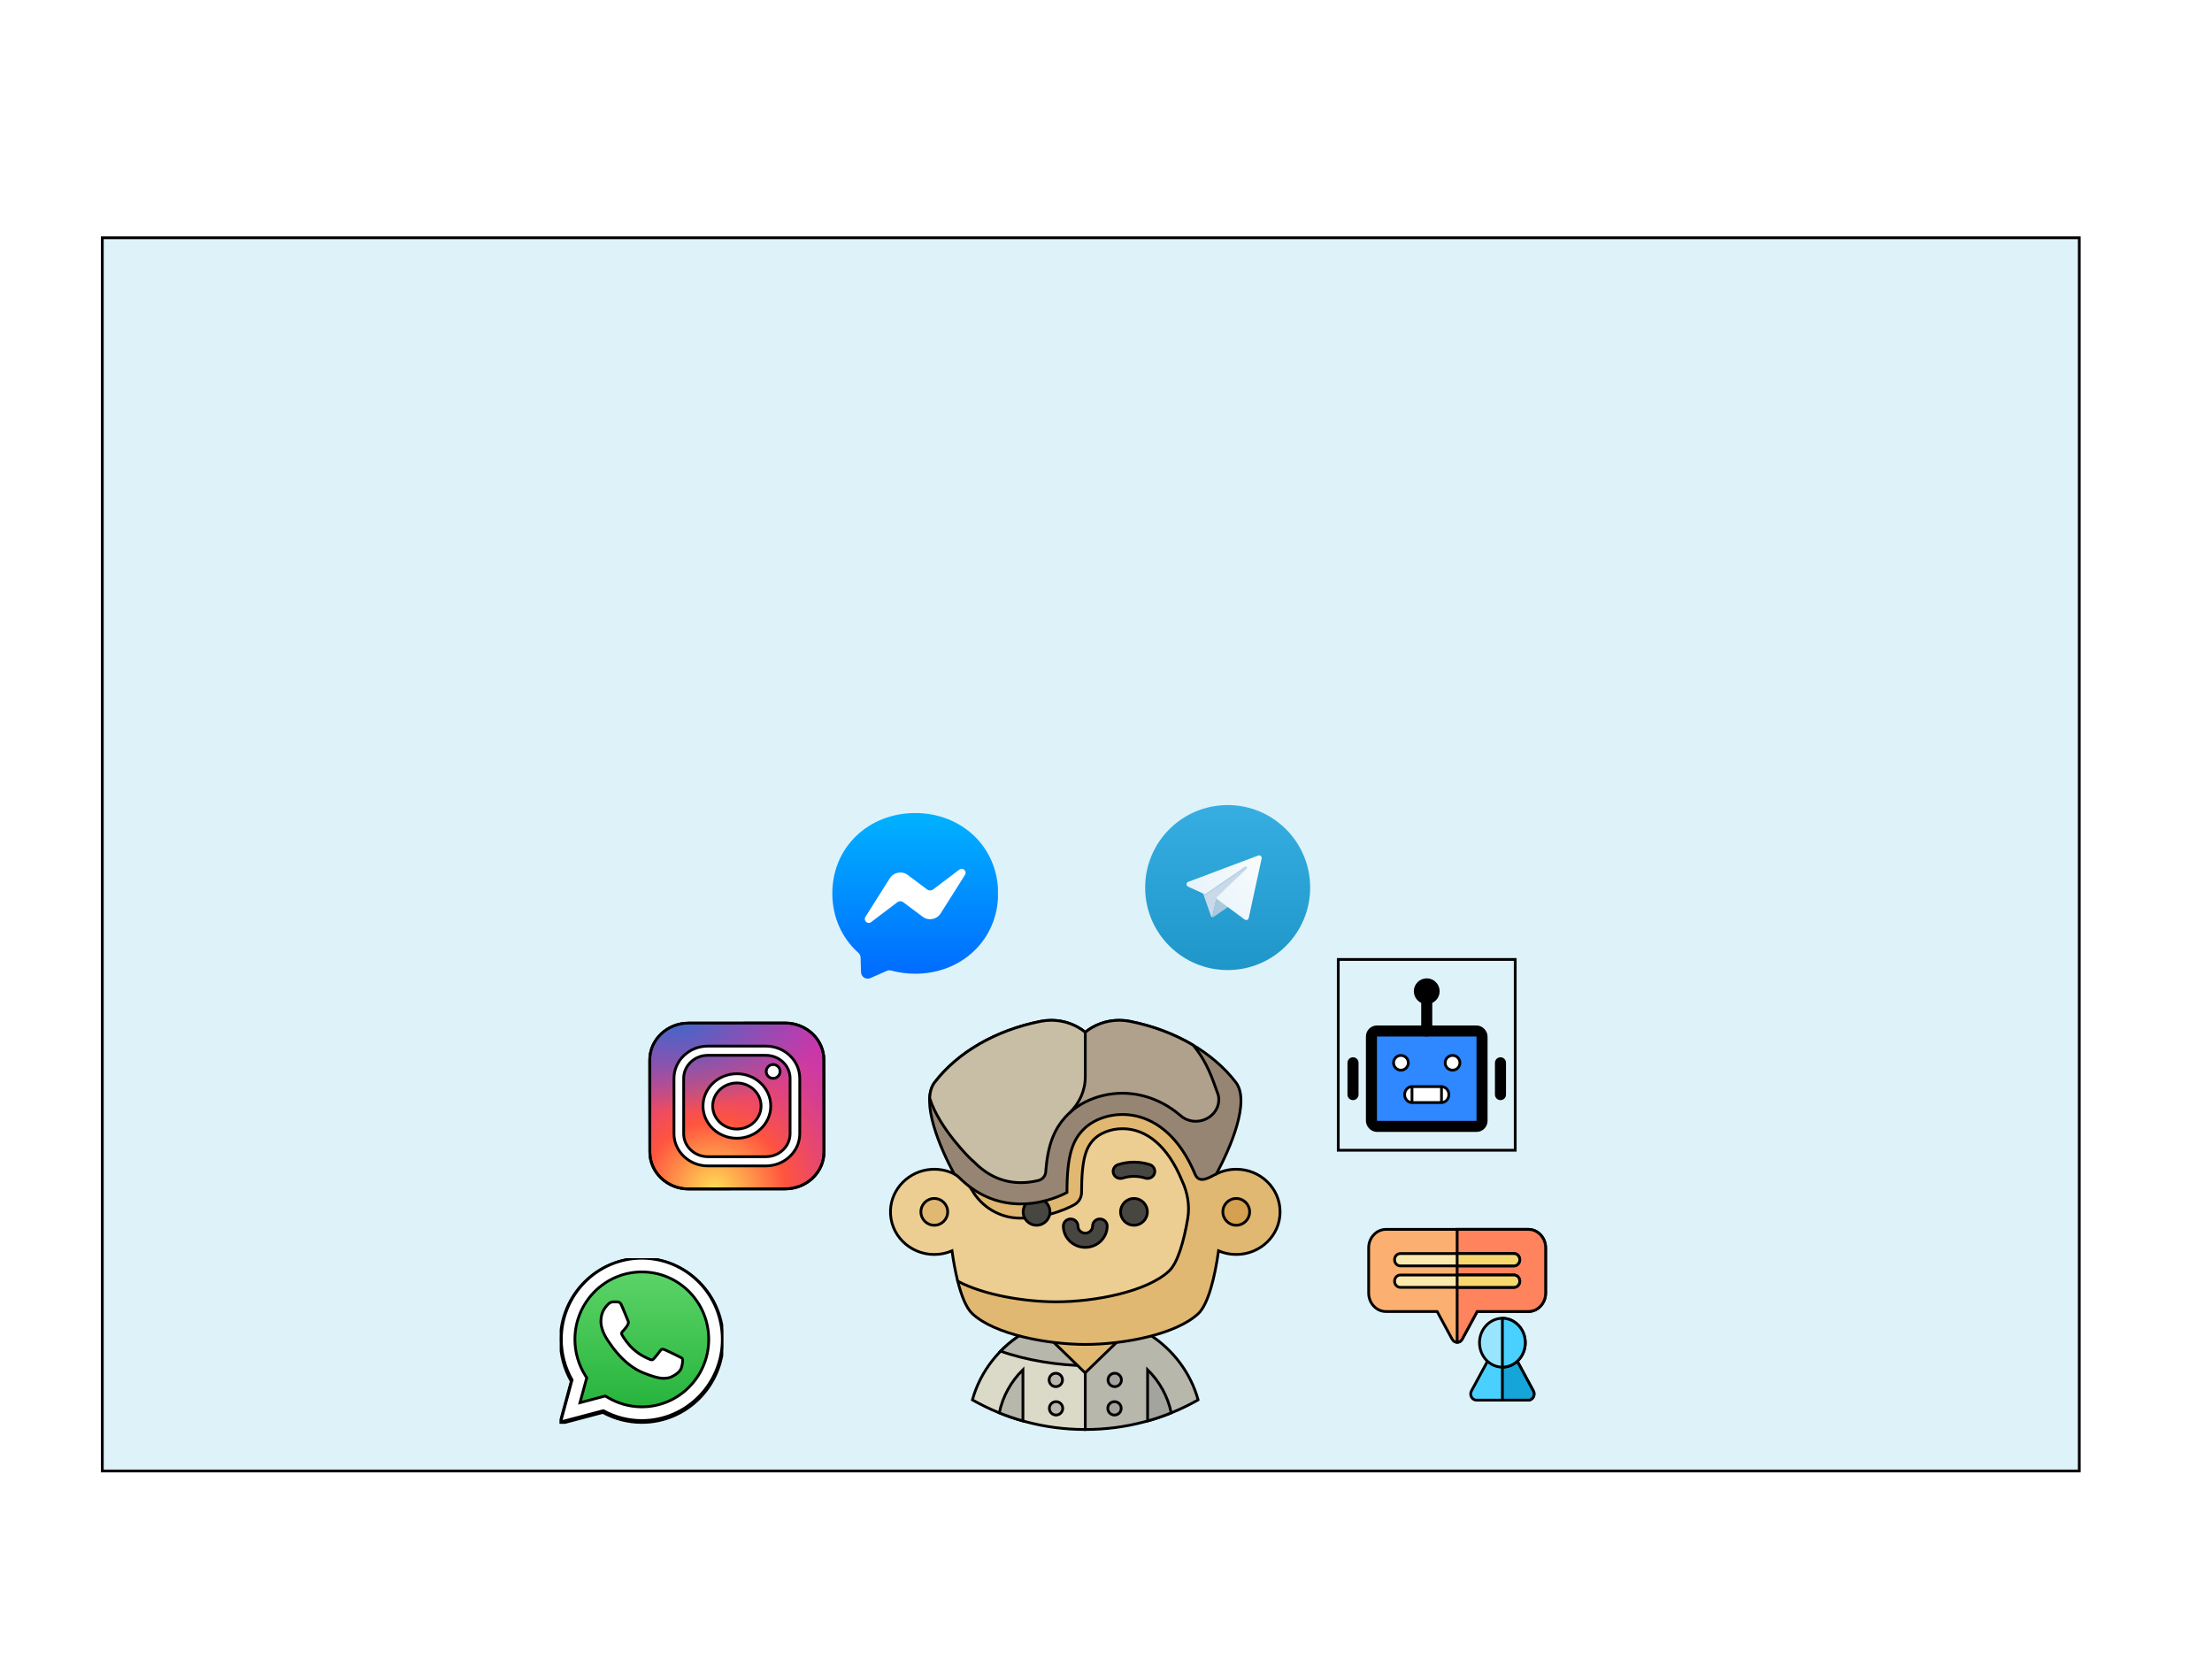 <svg width="800" height="600" xmlns="http://www.w3.org/2000/svg">
 <g id="Layer_1">
  <title>Layer 1</title>
  <rect id="svg_1" height="446" width="715" y="86" x="37" stroke="#000" fill="#def2f9"/>
  <g stroke="null">
   <path stroke="null" fill="#DBD9C7" d="m371.21,481.491c-9.478,5.383 -16.605,14.249 -19.527,24.793c11.987,6.81 25.932,10.716 40.817,10.716l17.613,-18.493l-17.613,-17.016l-21.29,0z"/>
   <path stroke="null" fill="#B8B7AC" d="m433.317,506.284c-2.739,-9.881 -9.171,-18.29 -17.77,-23.738l0,0c-0,0 -0,-0 -0.001,-0c-0.576,-0.365 -1.161,-0.717 -1.756,-1.054l-21.29,0l-21.29,0c-3.451,1.96 -6.588,4.383 -9.326,7.179c9.55,3.401 21.008,5.095 30.615,5.255l0,23.076c14.885,0 28.831,-3.906 40.817,-10.716z"/>
   <path stroke="null" fill="#A4A49E" d="m415.045,495.386l0,18.521c2.919,-0.821 5.77,-1.798 8.544,-2.92c-1.236,-6.017 -4.274,-11.402 -8.544,-15.601z"/>
   <g stroke="null">
    <path stroke="null" fill="#B8B7AC" d="m361.411,510.986c2.774,1.122 5.624,2.099 8.544,2.92l0,-18.521c-4.27,4.199 -7.307,9.584 -8.544,15.601z"/>
    <circle stroke="null" fill="#B8B7AC" r="2.421" cy="499.074" cx="381.845"/>
    <circle stroke="null" fill="#B8B7AC" r="2.421" cy="509.349" cx="381.933"/>
   </g>
   <g stroke="null">
    <circle stroke="null" fill="#A4A49E" r="2.421" cy="499.074" cx="403.158"/>
    <circle stroke="null" fill="#A4A49E" r="2.421" cy="509.349" cx="403.07"/>
   </g>
   <g stroke="null">
    <polygon stroke="null" fill="#E1B872" points="378.409,482.883 392.461,496.506 406.591,482.807 "/>
    <path stroke="null" fill="#E1B872" d="m447.102,422.874c-2.584,0 -5.021,0.605 -7.177,1.671c-2.572,-9.459 -7.638,-18.478 -14.403,-25.641l0,0c-8.742,-9.257 -20.321,-15.415 -33.022,-15.415c-22.529,0 -41.53,19.373 -47.425,41.056l1.303,38.81c1.321,5.234 3.061,9.674 5.242,11.725c8.033,7.554 27.201,11.151 40.967,11.151s32.762,-3.597 40.795,-11.151c3.624,-3.408 6.033,-13.41 7.318,-22.697c1.959,0.842 4.124,1.313 6.403,1.313c8.755,0 15.852,-6.9 15.852,-15.411s-7.097,-15.412 -15.852,-15.412z"/>
   </g>
   <path stroke="null" fill="#ECCE93" d="m427.326,426.617c-4.955,-11.868 -12.54,-18.405 -21.356,-18.405c-4.644,0 -8.238,1.844 -10.053,3.57c-3.009,2.862 -4.752,6.968 -4.752,19.482l0,0c0,1.812 -0.982,3.49 -2.584,4.416l0,0c-0.345,0.199 -8.569,4.88 -19.406,4.88c-0.001,0 -0.003,0 -0.004,0c-0.136,0 -0.272,-0.001 -0.408,-0.002c-7.136,-0.074 -13.563,-3.951 -17.129,-9.961c-1.533,-2.584 -3.816,-4.695 -6.56,-6.052c-2.463,-1.218 -5.295,-1.835 -8.293,-1.633c-8.029,0.538 -14.437,6.99 -14.725,14.808c-0.323,8.769 6.894,15.977 15.842,15.977c2.279,0 4.444,-0.471 6.403,-1.313c0.512,3.698 1.202,7.509 2.076,10.972c9.433,5.04 24.349,7.464 35.641,7.464c13.766,0 32.762,-3.597 40.795,-11.151c3.129,-2.943 5.353,-10.801 6.728,-18.87c0.8,-4.694 -0.014,-9.47 -2.046,-13.798c-0.059,-0.125 -0.115,-0.253 -0.169,-0.383z"/>
   <circle stroke="null" fill="#D5A150" r="4.841" cy="438.285" cx="447.104"/>
   <circle stroke="null" fill="#E1B872" r="4.841" cy="438.285" cx="337.9"/>
   <g stroke="null">
    <path stroke="null" fill="#474641" d="m405.216,426.203c-1.114,0 -2.149,-0.69 -2.512,-1.776c-0.451,-1.349 0.309,-2.798 1.696,-3.236c3.743,-1.182 7.694,-1.182 11.428,-0c1.388,0.439 2.146,1.889 1.694,3.237c-0.452,1.349 -1.942,2.087 -3.33,1.647c-2.665,-0.843 -5.486,-0.843 -8.16,0.001c-0.271,0.085 -0.546,0.126 -0.817,0.126z"/>
    <circle stroke="null" fill="#474641" r="4.841" cy="438.285" cx="374.888"/>
    <circle stroke="null" fill="#474641" r="4.841" cy="438.285" cx="410.115"/>
    <path stroke="null" fill="#474641" d="m392.5,451.128c-4.37,0 -7.926,-3.457 -7.926,-7.706c0,-1.418 1.183,-2.569 2.642,-2.569c1.459,0 2.642,1.15 2.642,2.569c0,1.416 1.185,2.569 2.642,2.569s2.642,-1.152 2.642,-2.569c0,-1.418 1.183,-2.569 2.642,-2.569c1.459,0 2.642,1.15 2.642,2.569c-0.001,4.249 -3.556,7.706 -7.927,7.706z"/>
   </g>
   <path stroke="null" fill="#978574" d="m446.971,391.466c5.295,6.918 -2.029,23.805 -7.045,33.079c-2.617,1.339 -6.204,3.736 -7.704,0.14c-11.121,-26.637 -32.229,-23.966 -40,-16.576c-4.403,4.189 -6.341,9.798 -6.341,23.154c0,0 -20.499,11.85 -38.034,-4.452c-0.271,-0.254 -0.532,-0.51 -0.793,-0.771c-0.387,-0.391 -1.201,-1.147 -1.98,-1.496c-5.016,-9.274 -12.34,-26.161 -7.045,-33.079c8.25,-10.774 21.982,-18.856 38.411,-22.1c1.233,-0.243 2.501,-0.367 3.765,-0.367c4.682,0 8.993,1.64 12.294,4.319c3.301,-2.678 7.613,-4.319 12.294,-4.319c1.265,0 2.533,0.123 3.766,0.367c16.43,3.243 30.161,11.325 38.411,22.1z"/>
   <path stroke="null" fill="#B0A18D" d="m440.751,396.825c-0.034,-0.354 -0.087,-0.609 -0.144,-0.767c-2.014,-5.501 -3.786,-11.696 -9.112,-18.073c-6.668,-3.967 -14.439,-6.941 -22.935,-8.618c-1.233,-0.243 -2.501,-0.367 -3.766,-0.367c-4.681,0 -8.993,1.64 -12.294,4.319l-5.771,29.236c-0.017,0.016 -0.034,0.032 -0.05,0.048c1.671,-1.589 3.648,-2.948 5.821,-4.049c4.019,-2.038 8.72,-3.183 13.469,-3.183c4.274,0 12.794,1.036 20.989,8.107c5.594,4.825 14.493,0.587 13.793,-6.652z"/>
   <path stroke="null" fill="#C8BDA5" d="m392.5,389.519l0,-16.2c-3.301,-2.678 -7.613,-4.319 -12.294,-4.319c-1.265,0 -2.533,0.123 -3.766,0.367c-16.43,3.243 -30.161,11.325 -38.411,22.1c-1.137,1.485 -1.689,3.433 -1.81,5.663c3.491,11.126 14.987,22.163 14.987,22.163c0.52,0.415 1.034,0.878 1.535,1.383c0.191,0.19 0.39,0.388 0.588,0.573c4.616,4.291 9.948,6.47 15.842,6.47l0.002,0c0.29,0 0.578,-0.005 0.864,-0.015c0.118,-0.004 0.233,-0.012 0.35,-0.018c0.166,-0.008 0.334,-0.014 0.498,-0.026c0.137,-0.009 0.271,-0.023 0.406,-0.034c0.141,-0.012 0.283,-0.022 0.423,-0.036c0.14,-0.014 0.277,-0.032 0.416,-0.048c0.131,-0.015 0.265,-0.028 0.395,-0.046c0.116,-0.015 0.228,-0.033 0.343,-0.05c0.149,-0.021 0.299,-0.041 0.446,-0.065c0.11,-0.017 0.217,-0.038 0.325,-0.056c0.147,-0.025 0.297,-0.05 0.442,-0.077c0.122,-0.023 0.241,-0.049 0.362,-0.073c0.127,-0.026 0.256,-0.05 0.381,-0.077c0.117,-0.025 0.231,-0.053 0.346,-0.079c0.124,-0.028 0.249,-0.056 0.37,-0.085c1.481,-0.358 2.551,-1.609 2.66,-3.09c0.023,-0.316 0.048,-0.629 0.075,-0.937c0,-0.001 0,-0.002 0,-0.003c0.08,-0.925 0.175,-1.815 0.288,-2.674c0.002,-0.019 0.005,-0.037 0.008,-0.056c0.035,-0.267 0.072,-0.532 0.11,-0.793c0.008,-0.052 0.016,-0.102 0.024,-0.154c0.076,-0.505 0.157,-1.001 0.246,-1.483c0.003,-0.015 0.006,-0.029 0.008,-0.043c0.046,-0.251 0.094,-0.5 0.144,-0.745c0.001,-0.005 0.002,-0.01 0.003,-0.015c0.051,-0.254 0.105,-0.505 0.16,-0.753c0.019,-0.083 0.039,-0.164 0.058,-0.247c0.039,-0.169 0.077,-0.338 0.118,-0.504c0.013,-0.053 0.027,-0.105 0.04,-0.158c0.048,-0.193 0.097,-0.386 0.147,-0.575c0.012,-0.045 0.025,-0.089 0.037,-0.134c0.053,-0.195 0.107,-0.39 0.163,-0.581c0.019,-0.066 0.04,-0.131 0.06,-0.197c0.05,-0.168 0.101,-0.336 0.153,-0.501c0.017,-0.052 0.034,-0.103 0.051,-0.154c0.057,-0.177 0.114,-0.354 0.174,-0.528c0.004,-0.01 0.007,-0.02 0.011,-0.03c0.074,-0.214 0.149,-0.425 0.227,-0.634c0.025,-0.067 0.051,-0.132 0.076,-0.198c0.057,-0.151 0.115,-0.303 0.174,-0.452c0.018,-0.044 0.037,-0.087 0.054,-0.13c0.069,-0.169 0.138,-0.338 0.21,-0.504c0.003,-0.006 0.006,-0.012 0.008,-0.019c0.088,-0.202 0.177,-0.403 0.269,-0.601c0.015,-0.034 0.032,-0.066 0.048,-0.1c0.08,-0.169 0.16,-0.339 0.243,-0.505c0.066,-0.133 0.135,-0.263 0.202,-0.393c0.034,-0.066 0.067,-0.133 0.102,-0.199c0.069,-0.13 0.14,-0.256 0.211,-0.384c0.036,-0.065 0.071,-0.131 0.107,-0.196c0.048,-0.086 0.1,-0.169 0.149,-0.254c0.061,-0.104 0.121,-0.21 0.183,-0.313c0.019,-0.031 0.038,-0.061 0.057,-0.091c0.209,-0.342 0.425,-0.678 0.651,-1.007c0.002,-0.003 0.005,-0.007 0.007,-0.01c0.12,-0.176 0.243,-0.35 0.368,-0.521c0.063,-0.087 0.13,-0.173 0.194,-0.26c0.065,-0.087 0.13,-0.176 0.196,-0.262c0.332,-0.432 0.683,-0.853 1.047,-1.266c0.13,-0.148 0.263,-0.294 0.397,-0.44c0.202,-0.219 0.408,-0.434 0.62,-0.648c0.196,-0.198 0.394,-0.394 0.598,-0.588c0.017,-0.016 0.034,-0.032 0.05,-0.048c3.638,-3.437 5.771,-8.105 5.771,-13.036z"/>
   <g stroke="null"/>
   <g stroke="null"/>
   <g stroke="null"/>
   <g stroke="null"/>
   <g stroke="null"/>
   <g stroke="null"/>
   <g stroke="null"/>
   <g stroke="null"/>
   <g stroke="null"/>
   <g stroke="null"/>
   <g stroke="null"/>
   <g stroke="null"/>
   <g stroke="null"/>
   <g stroke="null"/>
   <g stroke="null"/>
  </g>
  <g stroke="null">
   <g stroke="null" clip-path="url(#svg_4)">
    <path stroke="null" fill="#E0E0E0" d="m242.957,455.753c-5.561,-5.61 -12.955,-8.702 -20.833,-8.705c-16.234,0 -29.446,13.315 -29.452,29.682c-0.002,5.232 1.354,10.338 3.931,14.84l-4.178,15.382l15.613,-4.128c4.302,2.365 9.145,3.611 14.074,3.614l0.013,0l0,0c16.232,0 29.445,-13.318 29.452,-29.684c0.003,-7.932 -3.058,-15.39 -8.618,-21.001zm-20.833,45.671l-0.01,0c-4.393,-0.002 -8.701,-1.192 -12.459,-3.44l-0.894,-0.534l-9.265,2.449l2.474,-9.104l-0.583,-0.933c-2.451,-3.929 -3.744,-8.468 -3.743,-13.13c0.005,-13.603 10.986,-24.67 24.489,-24.67c6.539,0.003 12.684,2.572 17.306,7.236c4.622,4.663 7.165,10.862 7.163,17.455c-0.006,13.604 -10.987,24.672 -24.479,24.672z"/>
    <path stroke="null" fill="url(#svg_5)" d="m193.775,505.245l3.987,-14.679c-2.46,-4.296 -3.754,-9.17 -3.752,-14.162c0.006,-15.619 12.614,-28.326 28.106,-28.326c7.519,0.003 14.575,2.953 19.881,8.308c5.307,5.354 8.228,12.471 8.225,20.04c-0.006,15.619 -12.615,28.327 -28.105,28.327c-0.001,0 0.001,0 0,0l-0.013,0c-4.704,-0.002 -9.325,-1.192 -13.43,-3.447l-14.899,3.939z"/>
    <path stroke="null" fill="white" d="m214.844,464.129c-0.545,-1.221 -1.119,-1.246 -1.637,-1.267c-0.424,-0.018 -0.909,-0.017 -1.394,-0.017c-0.485,0 -1.273,0.184 -1.94,0.918c-0.667,0.734 -2.546,2.508 -2.546,6.116c0,3.609 2.607,7.096 2.97,7.585c0.364,0.489 5.032,8.13 12.426,11.07c6.145,2.443 7.396,1.957 8.729,1.835c1.334,-0.122 4.304,-1.774 4.91,-3.486c0.606,-1.712 0.606,-3.18 0.424,-3.487c-0.182,-0.306 -0.667,-0.489 -1.394,-0.856c-0.728,-0.367 -4.304,-2.141 -4.971,-2.386c-0.667,-0.244 -1.152,-0.367 -1.637,0.368c-0.485,0.734 -1.878,2.385 -2.303,2.874c-0.424,0.49 -0.849,0.551 -1.576,0.184c-0.728,-0.368 -3.071,-1.141 -5.85,-3.64c-2.163,-1.944 -3.623,-4.345 -4.047,-5.079c-0.424,-0.734 -0.045,-1.131 0.319,-1.496c0.327,-0.329 0.728,-0.856 1.091,-1.284c0.363,-0.428 0.484,-0.734 0.727,-1.223c0.242,-0.49 0.121,-0.918 -0.061,-1.285c-0.182,-0.367 -1.596,-3.994 -2.243,-5.444z" clip-rule="evenodd" fill-rule="evenodd"/>
    <path stroke="null" fill="white" d="m242.716,455.659c-5.497,-5.546 -12.806,-8.602 -20.594,-8.605c-16.048,0 -29.108,13.163 -29.114,29.341c-0.002,5.172 1.338,10.22 3.886,14.67l-4.13,15.205l15.434,-4.08c4.252,2.338 9.04,3.57 13.912,3.572l0.012,0l0,0c16.045,0 29.107,-13.165 29.114,-29.343c0.003,-7.841 -3.023,-15.213 -8.52,-20.76zm-20.594,45.147l-0.009,0c-4.343,-0.002 -8.602,-1.178 -12.316,-3.4l-0.884,-0.528l-9.159,2.421l2.445,-9l-0.576,-0.923c-2.422,-3.883 -3.701,-8.371 -3.7,-12.979c0.005,-13.447 10.86,-24.387 24.208,-24.387c6.464,0.003 12.539,2.543 17.108,7.152c4.569,4.61 7.083,10.737 7.081,17.255c-0.006,13.447 -10.861,24.389 -24.198,24.389z"/>
   </g>
   <defs stroke="null" transform="translate(-92 -53) translate(44 35) translate(31 120) translate(-253 22) translate(363.432 0) translate(0 265.056) translate(148.424 412.048) scale(1.372 1.384) translate(-148.424 -412.048) translate(108.187 297.734) scale(0.852 0.783) translate(-108.187 -297.734) translate(126.961 380.305) scale(1 1.539) translate(-126.961 -380.305) translate(126.961 247.07) scale(1.609 1.451) translate(-126.961 -247.07) translate(78.926 206.227) scale(1 3.808) translate(-78.926 -206.227) translate(78.926 18.241) scale(6.202 1) translate(-78.926 -18.241) translate(16.498 48.526) scale(1.237 1.167) translate(-16.498 -48.526)">
    <clipPath stroke="null" id="svg_4">
     <rect stroke="null" x="100.421" y="394.048" fill="white" height="59.904" width="59.155"/>
    </clipPath>
    <linearGradient stroke="null" gradientTransform="matrix(1,0,0,1,295.027,288.058)" gradientUnits="userSpaceOnUse" y2="65.895" x2="35.973" y1="5.99" x1="35.973" id="svg_9">
     <stop stroke="null" stop-color="#00B2FF"/>
     <stop stroke="null" stop-color="#006AFF" offset="1"/>
    </linearGradient>
    <linearGradient stroke="null" gradientTransform="matrix(1,0,0,1,407.942,285.174)" gradientUnits="userSpaceOnUse" y2="65.662" x2="36.058" y1="5.99" x1="36.058" id="svg_13">
     <stop stroke="null" stop-color="#36AEE2"/>
     <stop stroke="null" stop-color="#1E96C8" offset="1"/>
    </linearGradient>
    <linearGradient stroke="null" gradientTransform="matrix(1,0,0,1,407.942,285.174)" gradientUnits="userSpaceOnUse" y2="34.058" x2="36.697" y1="30.695" x1="34.877" id="svg_12">
     <stop stroke="null" stop-color="#C1D5E7"/>
     <stop stroke="null" stop-color="#C8DAEA" offset="1"/>
    </linearGradient>
    <linearGradient stroke="null" gradientTransform="matrix(1,0,0,1,407.942,285.174)" gradientUnits="userSpaceOnUse" y2="45.298" x2="18.458" y1="24.177" x1="48.372" id="svg_11">
     <stop stroke="null" stop-color="#F8FCFE"/>
     <stop stroke="null" stop-color="#E3F1F9" offset="1"/>
    </linearGradient>
    <linearGradient gradientTransform="matrix(1.034,0,0,1.033,195.196,449.89)" gradientUnits="userSpaceOnUse" y2="6.023" x2="36.566" y1="63.189" x1="36.566" id="svg_17">
     <stop stop-color="#20B038"/>
     <stop stop-color="#60D66A" offset="1"/>
    </linearGradient>
    <radialGradient gradientTransform="matrix(1.75,0,0,1.666,224.51,360.009)" gradientUnits="userSpaceOnUse" r="44.899" cy="42.035" cx="19.38" id="svg_19">
     <stop stop-color="#fd5" offset="0"/>
     <stop stop-color="#ff543f" offset="0.328"/>
     <stop stop-color="#fc5245" offset="0.348"/>
     <stop stop-color="#e64771" offset="0.504"/>
     <stop stop-color="#d53e91" offset="0.643"/>
     <stop stop-color="#cc39a4" offset="0.761"/>
     <stop stop-color="#c837ab" offset="0.841"/>
    </radialGradient>
    <radialGradient gradientUnits="userSpaceOnUse" gradientTransform="matrix(1.75,0,0,1.11,224.51,363.09)" r="29.813" cy="5.54" cx="11.786" id="svg_18">
     <stop stop-color="#4168c9" offset="0"/>
     <stop stop-opacity="0" stop-color="#4168c9" offset="0.999"/>
    </radialGradient>
   </defs>
  </g>
  <g>
   <g clip-path="url(#svg_8)">
    <path fill="url(#svg_9)" d="m331,294.048c-16.892,0 -29.982,12.361 -29.982,29.054c0,8.732 3.583,16.278 9.417,21.491c0.489,0.44 0.784,1.049 0.808,1.706l0.163,5.327c0.054,1.7 1.81,2.802 3.366,2.121l5.948,-2.622c0.503,-0.223 1.068,-0.265 1.599,-0.12c2.733,0.753 5.647,1.151 8.681,1.151c16.891,0 29.982,-12.361 29.982,-29.054c0,-16.694 -13.091,-29.054 -29.982,-29.054z" clip-rule="evenodd" fill-rule="evenodd"/>
    <path fill="white" d="m312.999,331.6l8.808,-13.957c1.4,-2.218 4.404,-2.772 6.503,-1.199l7.004,5.249c0.313,0.234 0.693,0.36 1.084,0.359c0.391,-0.001 0.77,-0.129 1.082,-0.365l9.459,-7.172c1.261,-0.958 2.914,0.555 2.063,1.893l-8.802,13.951c-1.4,2.218 -4.404,2.772 -6.503,1.199l-7.004,-5.249c-0.313,-0.234 -0.693,-0.36 -1.084,-0.359c-0.391,0.001 -0.77,0.129 -1.082,0.365l-9.465,7.178c-1.261,0.958 -2.914,-0.554 -2.063,-1.892z" clip-rule="evenodd" fill-rule="evenodd"/>
   </g>
   <defs transform="translate(-28 24) translate(10 1) translate(38 136) translate(-89 -137) translate(364.027 0) translate(0 264.058)">
    <clipPath id="svg_8">
     <rect x="301.018" y="294.048" fill="white" height="59.904" width="59.904"/>
    </clipPath>
   </defs>
  </g>
  <g>
   <g clip-path="url(#svg_10)">
    <path fill="url(#svg_13)" d="m444,350.836c16.478,0 29.836,-13.358 29.836,-29.836c0,-16.478 -13.358,-29.836 -29.836,-29.836c-16.478,0 -29.836,13.358 -29.836,29.836c0,16.478 13.358,29.836 29.836,29.836z"/>
    <path fill="url(#svg_12)" d="m435.061,322.974l2.983,8.524c0.042,0.121 0.175,0.185 0.296,0.142c0.076,-0.026 0.132,-0.09 0.15,-0.168l1.447,-6.408l13.931,-13.467l-17.182,8.591l-1.625,2.786z" clip-rule="evenodd" fill-rule="evenodd"/>
    <path fill="#A9C9DD" d="m438.8,331.693l6.941,-4.772l-2.322,-3.483l-3.483,1.393l-1.495,6.619c-0.028,0.125 0.05,0.249 0.175,0.278c0.063,0.014 0.129,0.002 0.183,-0.035z" clip-rule="evenodd" fill-rule="evenodd"/>
    <g filter="url(#svg_14)">
     <path fill="#B8CEE1" d="m435.525,324.135l15.789,-10.913l-3.018,-0.464l-12.77,9.055l0,2.322z" clip-rule="evenodd" fill-rule="evenodd"/>
    </g>
    <path fill="url(#svg_11)" d="m429.721,318.937l25.337,-9.527c0.48,-0.181 1.016,0.062 1.196,0.542c0.063,0.167 0.076,0.349 0.038,0.524l-4.674,21.541c-0.109,0.501 -0.603,0.819 -1.105,0.711c-0.129,-0.028 -0.25,-0.083 -0.355,-0.161l-10.01,-7.408c-0.206,-0.153 -0.25,-0.443 -0.097,-0.649c0.016,-0.021 0.033,-0.041 0.053,-0.06l10.745,-10.257c0.185,-0.177 0.192,-0.471 0.015,-0.657c-0.157,-0.165 -0.411,-0.191 -0.599,-0.062l-14.291,9.814c-0.135,0.092 -0.308,0.107 -0.456,0.04l-5.857,-2.677c-0.467,-0.213 -0.672,-0.764 -0.459,-1.231c0.102,-0.223 0.288,-0.397 0.518,-0.483z" clip-rule="evenodd" fill-rule="evenodd"/>
   </g>
   <defs transform="translate(-24 9) translate(15 13) translate(31 135) translate(22 -136) translate(363.942 0) translate(0 264.174)">
    <filter color-interpolation-filters="sRGB" filterUnits="userSpaceOnUse" height="18.174" width="22.585" y="24.185" x="24.185" id="svg_14">
     <feGaussianBlur result="effect1_foregroundBlur" stdDeviation="1.699"/>
    </filter>
    <clipPath id="svg_10">
     <rect x="413.932" y="291.164" fill="white" height="59.904" width="59.904"/>
    </clipPath>
   </defs>
  </g>
  <g stroke="null">
   <rect stroke="null" x="484" y="347" fill-opacity="0.01" fill="white" height="69" width="64"/>
   <rect stroke="black" stroke-width="4" fill="#2F88FF" rx="2" height="34.5" width="40" y="372.875" x="496"/>
   <circle stroke="null" fill="white" r="2.667" cy="384.375" cx="506.667"/>
   <circle stroke="null" fill="white" r="2.667" cy="384.375" cx="525.333"/>
   <path stroke="null" fill="white" d="m510.667,393c-1.473,0 -2.667,1.287 -2.667,2.875c0,1.588 1.194,2.875 2.667,2.875l0,-5.75zm10.667,5.75c1.473,0 2.667,-1.287 2.667,-2.875c0,-1.588 -1.194,-2.875 -2.667,-2.875l0,5.75zm-10.667,0l10.667,0l0,-5.75l-10.667,0l0,5.75z"/>
   <path stroke="black" stroke-linejoin="round" stroke-linecap="round" stroke-width="4" d="m516,361.375l0,11.5"/>
   <path stroke="black" stroke-linejoin="round" stroke-linecap="round" stroke-width="4" d="m489.333,384.375l0,11.5"/>
   <path stroke="black" stroke-linejoin="round" stroke-linecap="round" stroke-width="4" d="m542.667,384.375l0,11.5"/>
   <circle stroke="black" stroke-width="4" r="2.667" cy="358.5" cx="516"/>
  </g>
  <g stroke="null">
   <path stroke="null" fill="#4AD0FF" d="m552.739,506.378l-18.758,0c-1.605,0 -2.609,-1.86 -1.807,-3.342l6.782,-12.54c0.541,-1 1.707,-1.393 2.687,-0.906c1.082,0.537 2.352,0.538 3.436,0c0.981,-0.487 2.147,-0.093 2.687,0.906l6.781,12.54c0.803,1.484 -0.204,3.342 -1.807,3.342z"/>
   <path stroke="null" fill="#16A5D9" d="m554.546,503.036l-6.781,-12.54c-0.541,-1 -1.707,-1.393 -2.687,-0.906c-0.542,0.269 -1.13,0.403 -1.718,0.403l0,16.385l9.379,0c1.604,0 2.61,-1.858 1.807,-3.342z"/>
   <path stroke="null" fill="#99E5FF" d="m543.36,494.448c-4.592,0 -8.276,-3.995 -8.276,-8.835c0,-4.872 3.712,-8.835 8.276,-8.835s8.276,3.964 8.276,8.835c0,4.835 -3.679,8.835 -8.276,8.835z"/>
   <path stroke="null" fill="#4AD0FF" d="m551.636,485.613c0,-4.872 -3.712,-8.835 -8.276,-8.835l0,17.671c4.597,-0 8.276,-4.001 8.276,-8.835z"/>
   <path stroke="null" fill="#FBB071" d="m525.193,484.356l-5.422,-10.026l-18.51,0c-3.452,-0 -6.261,-2.999 -6.261,-6.684l0,-16.339c0,-3.686 2.809,-6.684 6.261,-6.684l51.478,0c3.452,0 6.261,2.999 6.261,6.684l0,16.339c0,3.686 -2.809,6.684 -6.261,6.684l-18.51,0l-5.422,10.026c-0.803,1.485 -2.813,1.482 -3.615,0z"/>
   <path stroke="null" fill="#FF835D" d="m552.739,444.622l-25.739,0l0,40.847c0.703,0 1.406,-0.37 1.807,-1.113l5.422,-10.026l18.51,0c3.452,0 6.261,-2.999 6.261,-6.684l0,-16.339c0,-3.686 -2.808,-6.684 -6.261,-6.684z"/>
   <g stroke="null">
    <path stroke="null" fill="#FAE8AC" d="m547.553,457.822l-41.105,0c-1.153,0 -2.087,-0.998 -2.087,-2.228s0.934,-2.228 2.087,-2.228l41.105,0c1.153,0 2.087,0.998 2.087,2.228s-0.934,2.228 -2.087,2.228z"/>
    <path stroke="null" fill="#FAE8AC" d="m547.553,465.586l-41.105,0c-1.153,0 -2.087,-0.998 -2.087,-2.228c0,-1.23 0.934,-2.228 2.087,-2.228l41.105,0c1.153,0 2.087,0.998 2.087,2.228c0,1.23 -0.934,2.228 -2.087,2.228z"/>
   </g>
   <g stroke="null">
    <path stroke="null" fill="#F6D86E" d="m547.553,453.366l-20.553,0l0,4.456l20.553,0c1.153,0 2.087,-0.998 2.087,-2.228s-0.934,-2.228 -2.087,-2.228z"/>
    <path stroke="null" fill="#F6D86E" d="m547.553,461.129l-20.553,0l0,4.456l20.553,0c1.153,0 2.087,-0.998 2.087,-2.228c0,-1.23 -0.934,-2.228 -2.087,-2.228z"/>
   </g>
   <g stroke="null"/>
   <g stroke="null"/>
   <g stroke="null"/>
   <g stroke="null"/>
   <g stroke="null"/>
   <g stroke="null"/>
   <g stroke="null"/>
   <g stroke="null"/>
   <g stroke="null"/>
   <g stroke="null"/>
   <g stroke="null"/>
   <g stroke="null"/>
   <g stroke="null"/>
   <g stroke="null"/>
   <g stroke="null"/>
  </g>
  <g stroke="null">
   <g stroke="null" clip-path="url(#svg_16)">
    <path stroke="null" fill="#E0E0E0" d="m252.957,463.753c-5.561,-5.61 -12.955,-8.702 -20.833,-8.705c-16.234,0 -29.446,13.315 -29.452,29.682c-0.002,5.232 1.354,10.338 3.931,14.84l-4.178,15.382l15.613,-4.128c4.302,2.365 9.145,3.611 14.074,3.614l0.013,0l0,0c16.232,0 29.445,-13.318 29.452,-29.684c0.003,-7.932 -3.058,-15.39 -8.618,-21.001zm-20.833,45.671l-0.01,0c-4.393,-0.002 -8.701,-1.192 -12.459,-3.44l-0.894,-0.534l-9.265,2.449l2.474,-9.104l-0.583,-0.933c-2.451,-3.929 -3.744,-8.468 -3.743,-13.13c0.005,-13.603 10.986,-24.67 24.489,-24.67c6.539,0.003 12.684,2.572 17.306,7.236c4.622,4.663 7.165,10.862 7.163,17.455c-0.006,13.604 -10.987,24.672 -24.479,24.672z"/>
    <path stroke="null" fill="url(#svg_17)" d="m203.775,513.245l3.987,-14.679c-2.46,-4.296 -3.754,-9.17 -3.752,-14.162c0.006,-15.619 12.614,-28.326 28.106,-28.326c7.519,0.003 14.575,2.953 19.881,8.308c5.307,5.354 8.228,12.471 8.225,20.04c-0.006,15.619 -12.615,28.327 -28.105,28.327c-0.001,0 0.001,0 0,0l-0.013,0c-4.704,-0.002 -9.325,-1.192 -13.43,-3.447l-14.899,3.939z"/>
    <path stroke="null" fill="white" d="m224.844,472.129c-0.545,-1.221 -1.119,-1.246 -1.637,-1.267c-0.424,-0.018 -0.909,-0.017 -1.394,-0.017c-0.485,0 -1.273,0.184 -1.94,0.918c-0.667,0.734 -2.546,2.508 -2.546,6.116c0,3.609 2.607,7.096 2.97,7.585c0.364,0.489 5.032,8.13 12.426,11.07c6.145,2.443 7.396,1.957 8.729,1.835c1.334,-0.122 4.304,-1.774 4.91,-3.486c0.606,-1.712 0.606,-3.18 0.424,-3.487c-0.182,-0.306 -0.667,-0.489 -1.394,-0.856c-0.728,-0.367 -4.304,-2.141 -4.971,-2.386c-0.667,-0.244 -1.152,-0.367 -1.637,0.368c-0.485,0.734 -1.878,2.385 -2.303,2.874c-0.424,0.49 -0.849,0.551 -1.576,0.184c-0.728,-0.368 -3.071,-1.141 -5.85,-3.64c-2.163,-1.944 -3.623,-4.345 -4.047,-5.079c-0.424,-0.734 -0.045,-1.131 0.319,-1.496c0.327,-0.329 0.728,-0.856 1.091,-1.284c0.363,-0.428 0.484,-0.734 0.727,-1.223c0.242,-0.49 0.121,-0.918 -0.061,-1.285c-0.182,-0.367 -1.596,-3.994 -2.243,-5.444z" clip-rule="evenodd" fill-rule="evenodd"/>
    <path stroke="null" fill="white" d="m252.716,463.659c-5.497,-5.546 -12.806,-8.602 -20.594,-8.605c-16.048,0 -29.108,13.163 -29.114,29.341c-0.002,5.172 1.338,10.22 3.886,14.67l-4.13,15.205l15.434,-4.08c4.252,2.338 9.04,3.57 13.912,3.572l0.012,0l0,0c16.045,0 29.107,-13.165 29.114,-29.343c0.003,-7.841 -3.023,-15.213 -8.52,-20.76zm-20.594,45.147l-0.009,0c-4.343,-0.002 -8.602,-1.178 -12.316,-3.4l-0.884,-0.528l-9.159,2.421l2.445,-9l-0.576,-0.923c-2.422,-3.883 -3.701,-8.371 -3.7,-12.979c0.005,-13.447 10.86,-24.387 24.208,-24.387c6.464,0.003 12.539,2.543 17.108,7.152c4.569,4.61 7.083,10.737 7.081,17.255c-0.006,13.447 -10.861,24.389 -24.198,24.389z"/>
   </g>
   <defs stroke="null" transform="translate(-168 185) translate(363.432 0) translate(0 265.056) translate(202.424 455.048) scale(1.034 1.033) translate(-202.424 -455.048)">
    <clipPath stroke="null" id="svg_16">
     <rect stroke="null" x="202.421" y="455.048" fill="white" height="59.904" width="59.155"/>
    </clipPath>
   </defs>
  </g>
  <g stroke="null">
   <path stroke="null" d="m284.027,429.978l-34.992,0.032c-7.698,0.007 -14.002,-5.985 -14.011,-13.317l-0.033,-33.326c-0.007,-7.332 6.285,-13.336 13.983,-13.344l34.992,-0.032c7.698,-0.007 14.002,5.985 14.011,13.317l0.033,33.326c0.009,7.333 -6.285,13.337 -13.983,13.344z" fill="url(#svg_19)"/>
   <path stroke="null" d="m284.027,429.978l-34.992,0.032c-7.698,0.007 -14.002,-5.985 -14.011,-13.317l-0.033,-33.326c-0.007,-7.332 6.285,-13.336 13.983,-13.344l34.992,-0.032c7.698,-0.007 14.002,5.985 14.011,13.317l0.033,33.326c0.009,7.333 -6.285,13.337 -13.983,13.344z" fill="url(#svg_18)"/>
   <path stroke="null" d="m266.501,411.665c-6.752,0 -12.247,-5.232 -12.247,-11.664s5.496,-11.664 12.247,-11.664s12.247,5.232 12.247,11.664s-5.496,11.664 -12.247,11.664zm0,-19.996c-4.824,0 -8.748,3.738 -8.748,8.332s3.924,8.332 8.748,8.332s8.748,-3.738 8.748,-8.332s-3.924,-8.332 -8.748,-8.332z" fill="#fff"/>
   <circle stroke="null" fill="#fff" r="2.499" cy="387.503" cx="279.623"/>
   <path stroke="null" d="m276.998,421.663l-20.995,0c-6.752,0 -12.247,-5.232 -12.247,-11.664l0,-19.996c0,-6.432 5.496,-11.664 12.247,-11.664l20.995,0c6.752,0 12.247,5.232 12.247,11.664l0,19.996c0,6.432 -5.496,11.664 -12.247,11.664zm-20.995,-39.992c-4.824,0 -8.748,3.738 -8.748,8.332l0,19.996c0,4.594 3.924,8.332 8.748,8.332l20.995,0c4.824,0 8.748,-3.738 8.748,-8.332l0,-19.996c0,-4.594 -3.924,-8.332 -8.748,-8.332l-20.995,0z" fill="#fff"/>
  </g>
 </g>
 <defs>
  <linearGradient gradientTransform="matrix(14.424,0,0,10.75,-0.433,55.651)" gradientUnits="userSpaceOnUse" y2="6.023" x2="36.566" y1="63.189" x1="36.566" id="svg_5">
   <stop stop-color="#20B038"/>
   <stop stop-color="#60D66A" offset="1"/>
  </linearGradient>
 </defs>
</svg>